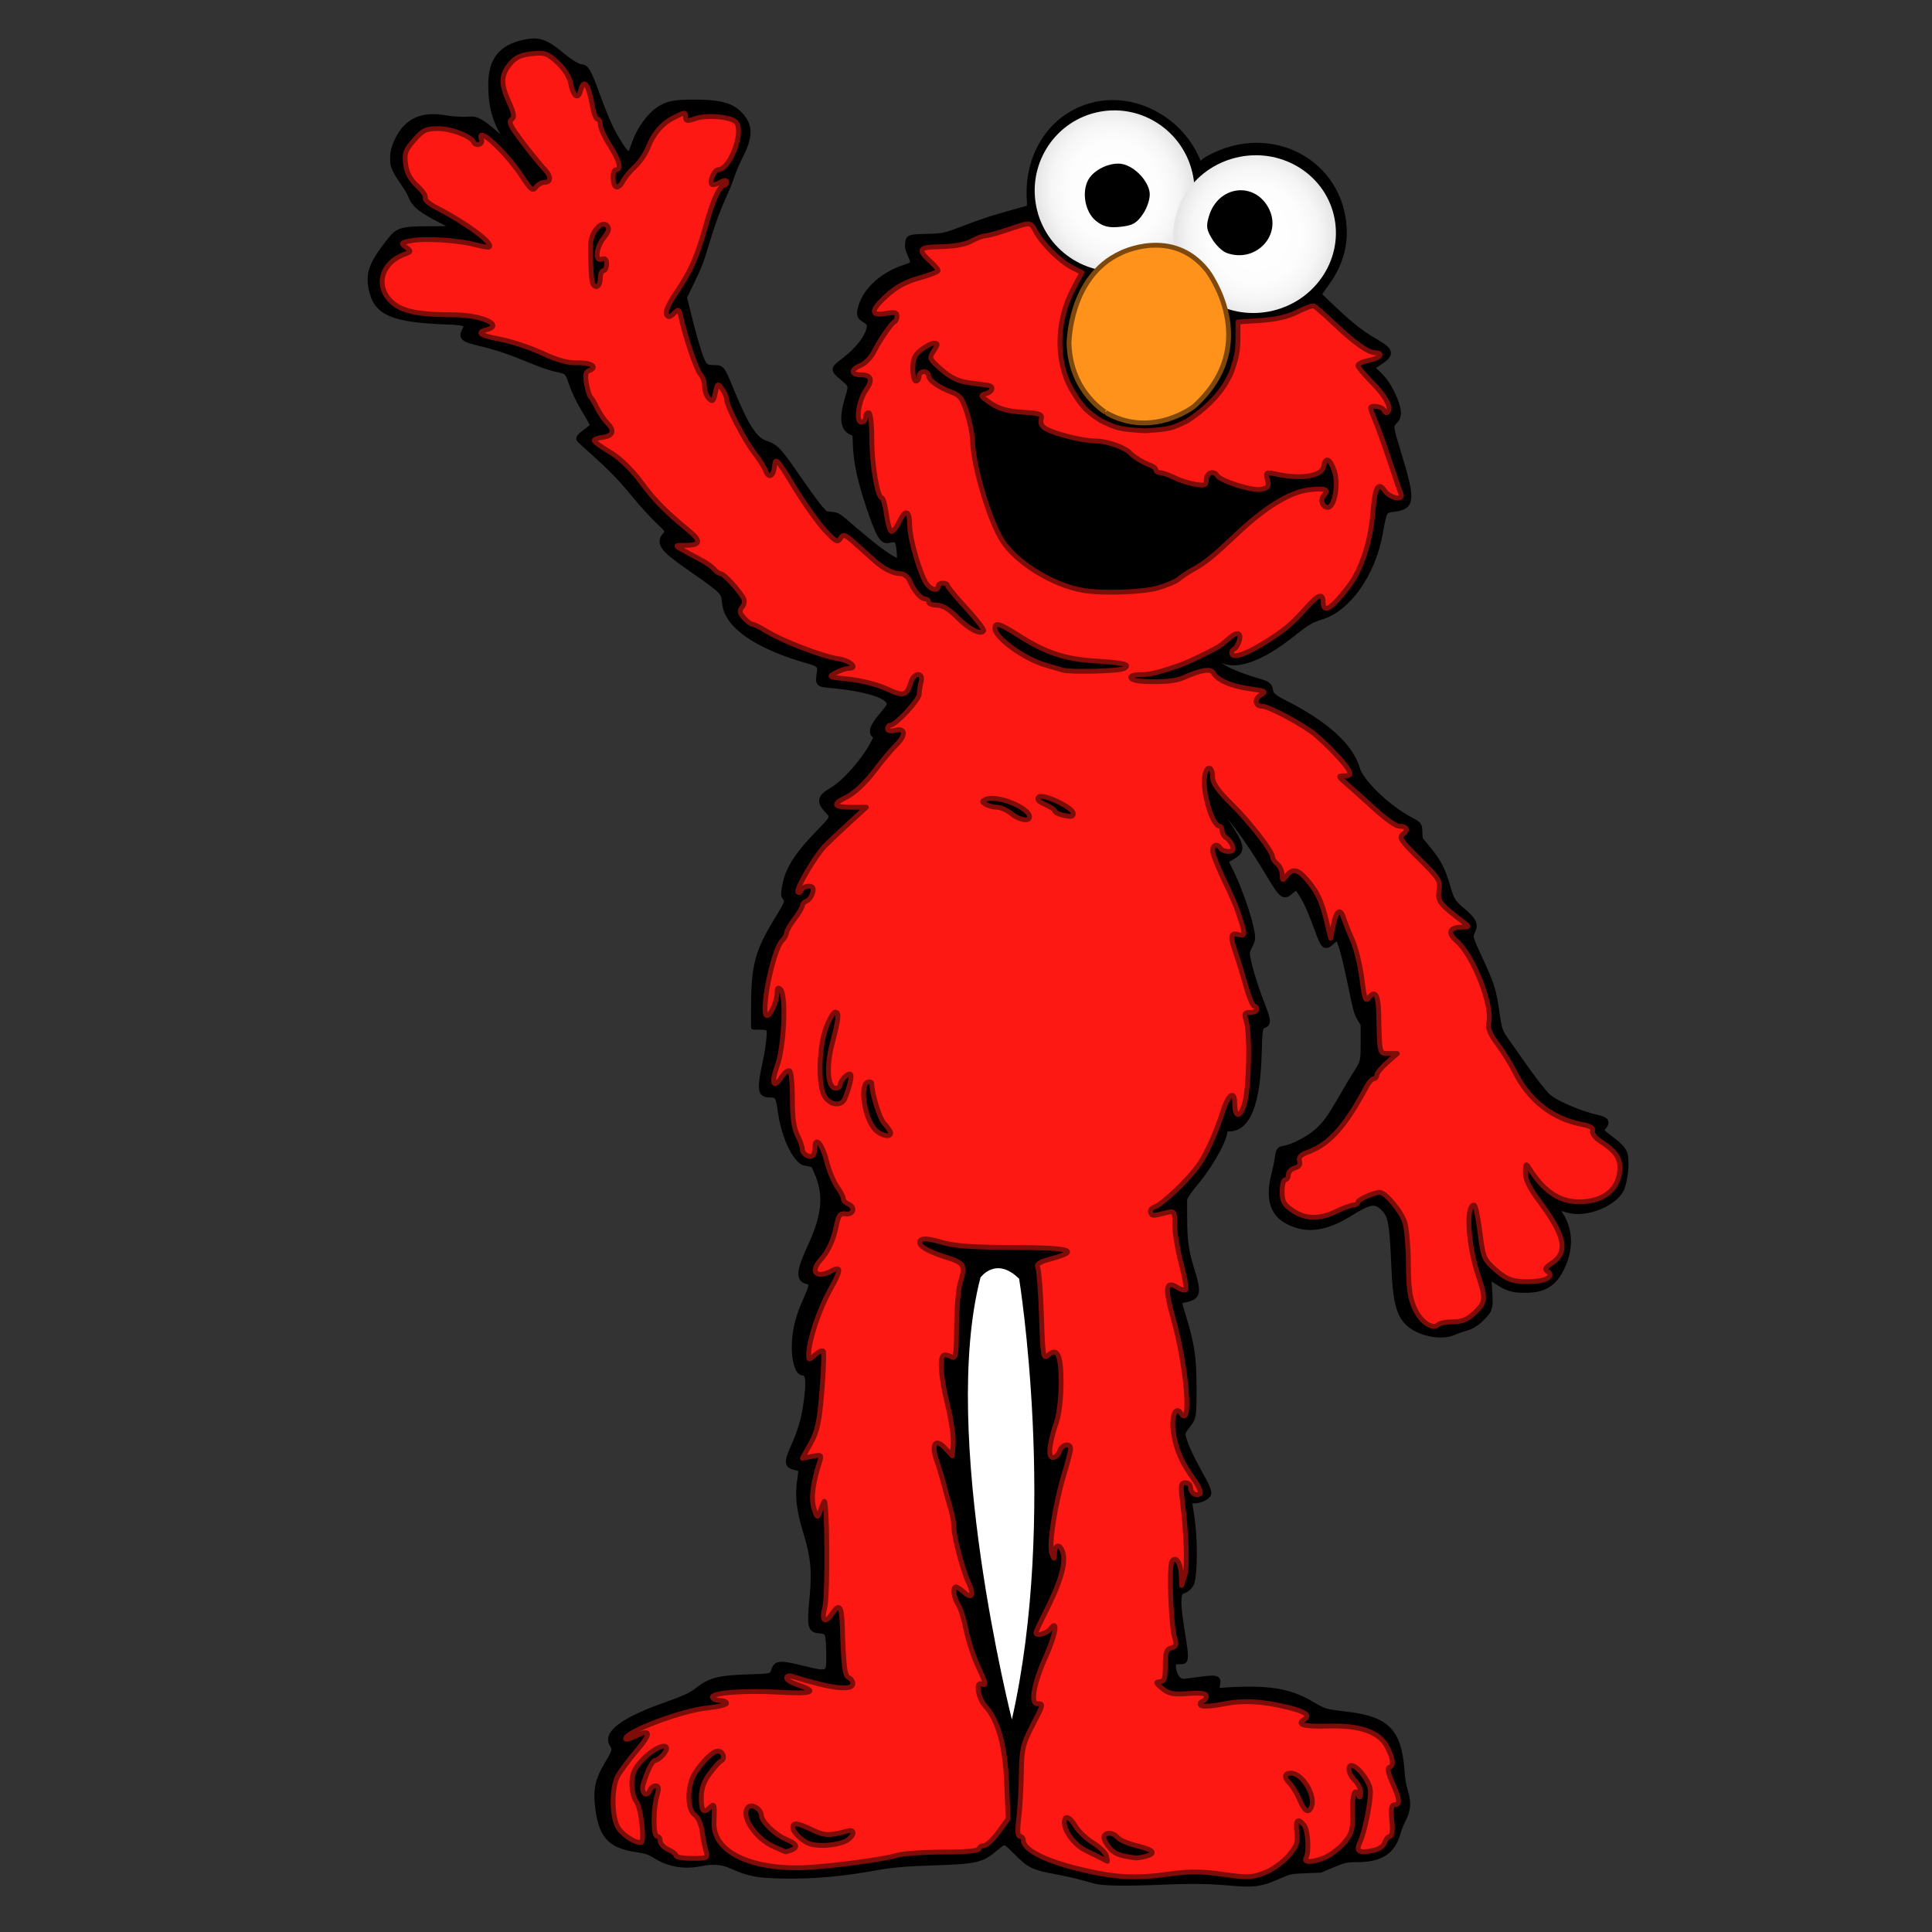 <?xml version="1.0" encoding="utf-8"?>
<!-- Generator: Adobe Illustrator 16.0.0, SVG Export Plug-In . SVG Version: 6.00 Build 0)  -->
<!DOCTYPE svg PUBLIC "-//W3C//DTD SVG 1.1//EN" "http://www.w3.org/Graphics/SVG/1.1/DTD/svg11.dtd">
<svg version="1.1" id="Layer_1" xmlns="http://www.w3.org/2000/svg" xmlns:xlink="http://www.w3.org/1999/xlink" x="0px" y="0px"
	 width="400px" height="400px" viewBox="0 0 400 400" enable-background="new 0 0 400 400" xml:space="preserve">
<rect x="0" y="0" width="400" height="400" fill="#333333" stroke="none"/>
<g id="New_Layer">
	<path id="Trace_Shape__x28_6_x29__x2A___x28_B_x29_" stroke="#000000" stroke-linejoin="round" d="M255.171,389.933
		c-4.786-0.436-8.347-0.49-14.574-0.224c-7.114,0.305-12.035,0.246-13.691-0.167c-0.583-0.145-1.944-0.516-3.022-0.822
		c-1.078-0.307-3.362-0.818-5.075-1.135c-4.93-0.913-5.659-1.266-8.517-4.137c-2.339-2.349-2.25-2.328-3.877-0.944
		c-3.129,2.659-4.194,2.924-12.837,3.192c-5.922,0.184-8.817,0.432-12.254,1.051c-7.262,1.307-13.164,1.815-19.482,1.679
		c-5.139-0.112-6.761-0.43-10.417-2.045c-2.035-0.898-3.709-1.017-6.536-0.463c-3.241,0.636-6.421,0.089-9.079-1.56
		c-1.445-0.896-1.987-1.084-3.945-1.369c-5.731-0.833-7.566-2.951-8.217-9.489c-0.319-3.197,0.184-5.283,1.989-8.255
		c1.582-2.604,1.713-3.074,1.117-3.975c-1.576-2.378,2.139-5.185,11.034-8.333c3.934-1.392,5.237-1.994,6.542-3.019
		c2.692-2.116,4.446-2.564,10.772-2.762c4.634-0.145,4.675-0.155,5.064-1.326c0.523-1.576,1.265-1.636,5.962-0.489
		c5.502,1.345,5.498,1.348,5.434-2.858c-0.068-4.414-0.16-4.656-1.832-4.81c-2.086-0.19-2.205-0.736-1.586-7.281
		c0.486-5.133,0.186-8.164-1.284-12.936c-1.479-4.802-1.825-7.737-1.305-11.055c0.357-2.28,0.36-2.273-0.879-2.529
		c-1.811-0.374-1.896-1.086-0.506-4.229c1.72-3.887,2.377-6.312,2.877-10.636c0.404-3.483,0.152-4.771-0.936-4.771
		c-0.91,0-1.686-2.413-1.681-5.229c0.007-3.438,0.742-6.418,2.557-10.375c1.11-2.418,1.136-3.036,0.139-3.277
		c-1.929-0.465-1.784-2.157,0.635-7.425c2.992-6.513,3.33-10.567,1.278-15.305c-0.649-1.498-0.65-1.499-1.332-1.601
		c-1.402-0.211-1.612-0.292-2.139-0.818c-1.846-1.846-3.42-5.781-4.022-10.055c-0.45-3.19-0.599-3.426-2.17-3.43
		c-2.104-0.004-2.228-1.07-0.859-7.37c0.478-2.197,0.85-5.436,0.696-6.051c-0.125-0.494-0.585-0.626-2.173-0.626h-1.042l0.001-3.8
		c0.004-9.054,0.743-11.828,4.998-18.762c1.977-3.222,2.067-3.48,1.503-4.243c-0.345-0.467-0.352-0.537-0.156-1.886
		c0.542-3.752,2.37-6.747,7.083-11.607c3.065-3.16,3.077-3.188,1.951-4.378c-1.904-2.013-1.731-2.974,0.797-4.433
		c2.777-1.602,6.993-6.452,8.752-10.067l0.452-0.93l-0.388-0.316c-0.801-0.647-0.352-1.958,1.357-3.972
		c1.582-1.863,1.768-2.152,1.717-2.667c-0.149-1.497-4.733-2.945-11.388-3.597c-3.575-0.35-3.406-0.176-3.013-3.111
		c0.145-1.077-0.254-1.411-2.43-2.035c-10.584-3.034-16.685-7.241-17.21-11.866c-0.194-1.715-0.259-1.897-0.934-2.629
		c-0.707-0.767-2.148-1.845-6.634-4.961c-5.308-3.688-6.208-4.926-4.821-6.638c0.725-0.893,0.852-0.655-1.633-3.073
		c-1.202-1.17-3.272-3.451-4.602-5.068c-2.935-3.572-4.849-5.559-8.49-8.817c-1.527-1.366-2.874-2.602-2.991-2.744
		c-0.319-0.387,0-0.793,1.48-1.875c0.696-0.511,1.266-0.989,1.266-1.064c0-0.214-0.58-1.298-1.562-2.917
		c-1.305-2.154-2.258-4.117-2.853-5.876c-0.797-2.364-0.815-2.38-2.937-2.819c-1.501-0.31-3.386-0.969-6.62-2.316
		c-3.193-1.33-5.972-2.255-8.829-2.94c-4.226-1.014-4.543-1.292-3.587-3.154c0.556-1.08,0.036-1.281-3.675-1.423
		c-11.578-0.445-14.816-1.885-15.8-7.025c-0.62-3.238,0.17-5.245,3.93-9.984c1.695-2.138,2.433-2.337,8.629-2.346
		c5.076-0.007,5.125-0.04,2.24-1.485c-4.25-2.131-5.893-3.417-6.521-5.106c-0.194-0.523-0.689-1.442-1.101-2.042
		c-2.496-3.648-2.722-4.147-2.707-5.993c0.01-1.314,0.315-2.446,1.045-3.888c2-3.951,5.108-5.32,10.057-4.428
		c1.464,0.264,3.526,0.363,5.064,0.243c1.381-0.107,2.771,0.764,6.188,3.879c0.987,0.9,1.818,1.614,1.846,1.586
		c0.027-0.028-0.369-0.739-0.881-1.581c-2.217-3.642-3.006-6.535-3.002-11.007c0.005-4.987,2.036-7.658,6.633-8.722
		c3.321-0.769,4.665-0.317,8.476,2.848c1.498,1.245,3.124,2.199,3.748,2.199c0.955,0,1.479,0.939,3.284,5.882
		c1.901,5.208,2.969,7.524,4.692,10.176c1.643,2.527,1.96,2.544,2.748,0.149c1.102-3.347,3.528-6.613,5.82-7.835
		c1.634-0.871,2.936-1.08,6.748-1.082c5.272-0.004,7.665,0.632,9.485,2.522c2.18,2.263,2.217,4.531,0.144,8.601
		c-0.618,1.213-1.417,3.078-1.776,4.145c-0.359,1.066-1.069,2.842-1.578,3.945c-1.309,2.841-2.365,5.694-3.502,9.457
		c-1.4,4.634-1.64,5.264-3.3,8.676l-1.486,3.054l0.771,3.154c1.044,4.271,2.151,8.135,2.744,9.567
		c0.65,1.573,1.004,1.837,2.453,1.837c1.846,0,1.808-0.048,3.807,4.827c2.961,7.217,4.771,10.037,6.916,10.778
		c2.359,0.814,2.712,1.195,7.354,7.916c1.766,2.558,3.653,5.119,4.192,5.692l0.98,1.042l1.186,0.13
		c1.374,0.15,1.319,0.115,4.696,3.034c5.151,4.451,8.632,6.899,9.261,6.509c0.233-0.144,0.073-2.682-0.225-3.575
		c-0.239-0.718-0.565-0.801-1.977-0.501c-1.254,0.267-2.058-1.137-4.063-7.096c-1.781-5.293-2.576-8.956-2.731-12.578l-0.101-2.367
		l-0.771-0.366c-1.805-0.855-2.007-3.019-0.687-7.397c0.701-2.325,0.7-2.329-1.076-3.834c-2.146-1.82-2.141-1.893,0.277-3.729
		c2.805-2.129,4.747-4.604,5.188-6.608c0.172-0.788-0.006-1.119-0.901-1.67c-1.051-0.646-1.218-1.013-0.979-2.161
		c0.779-3.756,4.353-7.188,9.158-8.793c2.044-0.683,2.035-0.664,1.222-2.557c-0.51-1.188-0.592-1.539-0.531-2.275
		c0.119-1.431,0.259-1.487,3.962-1.584c3.554-0.093,3.518-0.085,8.256-1.876c3.857-1.458,4.938-1.811,9.362-3.051l3.627-1.018
		l0.033-1.049c-0.822-9.676,4.456-18.004,13.119-20.198c8.52-2.159,17.719,2.75,21.42,10.735c1.285,2.771-0.013,1.667,2.577,0.243
		c12.866-7.075,27.496,0.822,28.085,14.707c0.166,3.896-1.022,7.73-3.585,11.213l-1.643,2.335l1.529,1.479
		c4.608,4.457,7.021,6.407,10.131,8.188c3.445,1.973,3.561,2.725,0.705,4.568l-1.396,0.901l1.273,1.2
		c1.42,1.337,2.554,3.075,3.435,5.26c1.038,2.574,1.029,3.769-0.035,4.799c-0.819,0.794-0.778,1.108,0.795,6.239
		c3.076,10.033,2.97,11.35-0.962,11.87c-1.957,0.259-1.94,0.229-2.771,4.898c-1.515,8.492-6.624,15.736-12.3,17.444
		c-1.951,0.586-2.993,1.206-5.758,3.42c-6.486,5.194-11.842,7.136-14.925,5.412c-1.213-0.679-1.25-0.688-1.25-0.317
		c0,1.27,3.623,3.106,9.455,4.794c1.405,0.407,1.888,0.819,2.035,1.736c0.167,1.041,0.613,1.429,3.096,2.689
		c8.417,4.269,13.59,8.984,14.887,13.568c0.783,2.766,6.241,8.026,10.905,10.506c1.923,1.022,2.016,1.147,2.036,2.716
		c0.011,0.832,0.098,1.386,0.245,1.574c0.125,0.16,0.75,0.916,1.388,1.68c2.194,2.635,3.144,4.448,4.12,7.871
		c0.81,2.839,1.128,3.36,3.023,4.956c2.455,2.068,2.881,2.941,2.157,4.422c-0.545,1.113-0.506,1.254,1.552,5.707
		c2.485,5.375,2.782,6.325,3.5,11.222c0.541,3.675,0.574,3.761,2.501,6.456c0.887,1.241,2.12,2.991,2.738,3.89
		c1.988,2.887,4.48,6.087,5.351,6.868c1.549,1.392,6.594,3.559,10.088,4.331c2.041,0.452,2.362,1.026,1.25,2.247
		c-0.456,0.5-0.323,0.689,1.376,1.96c2.075,1.552,2.898,2.425,3.179,3.371c0.453,1.527,0.157,5.035-0.595,7.046
		c-1.204,3.219-7.407,5.779-11.255,4.646c-2.406-0.709-2.491-0.666-1.542,0.763c2.143,3.229,2.255,7.304,0.308,11.247
		c-1.638,3.319-3.722,4.575-7.59,4.575c-2.71-0.001-3.708-0.315-6.175-1.947c-0.656-0.434-1.23-0.75-1.278-0.702
		c-0.046,0.047,0.004,1.252,0.112,2.678c0.267,3.503,0.121,4.043-1.536,5.699c-1.271,1.27-2.276,1.865-3.824,2.267
		c-0.549,0.142-1.5,0.485-2.112,0.762c-2.604,1.177-7.366,0.172-9.554-2.016c-1.869-1.87-2.525-4.504-2.834-11.397
		c-0.439-9.786-0.657-10.908-2.429-12.542c-1.485-1.369-2.668-1.136-6.584,1.297c-4.16,2.585-7.617,3.418-10.678,2.576
		c-5.082-1.399-6.672-4.702-5.16-10.709c0.319-1.264,0.628-2.733,0.687-3.264c0.173-1.546,0.418-1.991,1.155-2.099
		c2.208-0.321,5.732-2.213,7.635-4.101c1.439-1.427,2.377-2.783,4.507-6.511c0.918-1.606,2.174-3.714,2.792-4.684
		c1.736-2.725,1.702-2.59,1.702-6.784v-3.606l-0.596-0.968c-0.784-1.274-0.962-1.909-2.099-7.503
		c-1.199-5.885-2.21-9.394-2.71-9.394c-0.062,0-0.434,0.295-0.826,0.657c-1.686,1.554-1.934,1.36-3.385-2.643
		c-1.24-3.415-2.19-5.546-3.124-7c-1.044-1.625-1.036-1.623-2.137-0.66c-1.546,1.354-1.955,1.052-4.634-3.434
		c-4.386-7.342-8.778-13.28-10.184-13.769c-0.491-0.171-0.333,0.134,1.441,2.77c3.311,4.919,3.505,5.969,1.342,7.235
		c-1.64,0.96-1.588,0.757-0.651,2.582c2.353,4.581,4.982,12.701,4.695,14.5c-0.056,0.355-0.32,1.026-0.586,1.49
		c-0.274,0.48-0.482,1.083-0.482,1.4c0,1.38,1.513,6.576,3.062,10.514c1.34,3.406,1.396,4.067,0.377,4.49
		c-0.802,0.333-0.836,0.53-0.991,5.853c-0.304,10.488-2.351,15.547-6.294,15.553h-0.66l-0.216,0.977
		c-0.509,2.293-3.325,7.096-6.04,10.297c-0.723,0.854-1.521,1.92-1.771,2.369l-0.456,0.817l0.011,4.002
		c0.013,4.666,0.286,6.661,1.407,10.309c1.651,5.374,1.494,6.044-1.566,6.679c-1.107,0.23-1.104-0.052-0.029,3.522
		c1.767,5.874,2.122,8.333,2.13,14.78c0.01,5.608-0.062,6.063-1.166,7.478c-1.124,1.438-1.238,1.719-1.027,2.533
		c0.443,1.719,1.592,4.223,3.502,7.636c1.528,2.729,1.962,3.86,1.66,4.321c-0.444,0.679-1.826,1.284-2.934,1.286l-0.953,0.001
		l0.075,0.667c0.041,0.366,0.232,1.659,0.423,2.873c0.628,3.961,0.635,11.054,0.012,13.278c-0.225,0.807-1.076,1.64-1.875,1.839
		c-1.111,0.277-1.133,2.426-0.088,8.83c0.82,5.023,0.793,5.765-0.197,5.801c-1.808,0.065-1.667,0.006-1.709,0.722
		c-0.071,1.182,0.59,2.728,1.319,3.083c0.617,0.301,0.667,0.3,3.186-0.061c4.389-0.631,4.916-0.528,4.663,0.898
		c-0.228,1.282-0.214,1.313,0.51,1.261c9.761-0.683,14.176-0.022,19.049,2.856c2.556,1.509,2.722,1.558,7.255,2.091
		c8.23,0.97,10.713,3.507,11.352,11.601c0.188,2.389,0.228,2.615,0.821,4.729c0.585,2.086,0.438,3.593-0.543,5.526
		c-0.42,0.829-0.903,2.027-1.072,2.662c-1.057,3.963-3.6,5.625-8.603,5.625c-2.209,0-2.62,0.104-5.875,1.479l-1.632,0.691
		l-3.022,0.118c-3.272,0.126-3.171,0.104-6.129,1.394C261.081,390.098,259.421,390.32,255.171,389.933z M208.818,358.836
		c-0.168-0.337-0.393-0.969-0.5-1.405c-0.221-0.902-1.065-2.644-1.996-4.118c-0.986-1.561-1.211-2.327-0.832-2.844
		c0.741-1.011,0.532-2.107-1.027-5.397c-1.37-2.887-1.752-3.974-2.214-6.285c-0.18-0.901-0.546-2.462-0.814-3.469
		c-0.651-2.447-0.645-2.515,0.331-3.546c1.071-1.132,1.067-1.428-0.071-5.5c-1.11-3.971-1.515-5.745-2.459-10.772
		c-0.954-5.083-1.442-7.266-2.141-9.569c-0.713-2.356-0.711-2.698,0.021-3.554c2.06-2.405,2.074-7.579,0.043-15.265
		c-0.552-2.089-0.954-3.848-0.894-3.908c0.06-0.061,0.458,0.046,0.885,0.236c2.155,0.961,2.193,0.875,2.347-5.111
		c0.192-7.456,1.549-15.533,2.811-16.719c0.713-0.669,3.358-0.864,7.288-0.536l1.214,0.101l0.209,0.898
		c1.067,4.587,1.417,7.378,1.781,14.201c0.4,7.525,0.754,8.309,3.242,7.192c1.058-0.475,1.157-0.269,0.925,1.912
		c-0.224,2.108-0.672,4.694-1.244,7.167c-1.17,5.067-1.271,5.681-1.284,7.761c-0.016,2.533,0.257,3.259,1.309,3.487
		c1.401,0.303,1.408,0.341,0.657,3.58c-2.107,9.097-2.221,14.306-0.357,16.299c1.198,1.28,0.929,2.41-1.878,7.908
		c-3.037,5.947-3.154,6.876-0.992,7.91c1.199,0.574,1.223,0.814,0.294,3.075c-1.85,4.505-2.286,6.213-2.641,10.35
		c-0.295,3.428-0.557,4.896-1.051,5.864C209.357,359.607,209.207,359.615,208.818,358.836z"/>
</g>
<g id="Clipboard_Trace__x28_1_x29_">
	<path id="Trace_Shape_3" fill="#FD1813" stroke="#7E0C09" stroke-linejoin="round" d="M222.892,386.824
		c-6.792-1.7-11.012-3.927-11.026-5.821c-0.002-0.45-0.32-0.817-0.706-0.817c-0.47,0-0.548-1.22-0.236-3.718
		c0.256-2.044,0.497-6.235,0.537-9.313c0.064-4.957,0.315-6.062,2.197-9.699c2.459-4.75,2.451-4.719,1.085-4.719
		c-1.459,0-0.675-4.312,1.769-9.73c2.031-4.501,2.61-7.947,0.974-5.792c-0.781,1.028-3.012,1.633-3.012,0.815
		c0-0.18,0.853-2.019,1.896-4.084c3.342-6.618,4.458-10.587,3.602-12.818c-0.595-1.551-1.571-1.309-1.618,0.402
		c-0.041,1.412-0.063,1.417-0.579,0.145c-0.669-1.65,0.638-10.183,2.5-16.318c0.763-2.515,1.387-4.941,1.387-5.392
		c0-1.327-1.835-0.936-2.287,0.488c-0.228,0.719-0.851,1.307-1.381,1.307c-1.089,0-0.787-2.847,0.8-7.515
		c0.489-1.438,0.894-4.982,0.898-7.875c0.01-5.825-0.763-7.517-2.652-5.807c-1.038,0.94-1.13,0.42-1.41-8.014
		c-0.166-4.961-0.502-9.479-0.751-10.04c-0.353-0.798,0.266-1.215,2.839-1.916c6.109-1.663,3.95-2.291-7.983-2.322
		c-8.469-0.022-12.168-0.294-14.868-1.098c-2.389-0.71-3.813-0.85-4.248-0.418c-0.916,0.913,1.018,2.208,5.301,3.556
		c3.792,1.192,4.003,1.6,2.847,5.507c-0.371,1.256-0.696,5.292-0.723,8.968c-0.043,6.177-0.134,6.638-1.199,6.068
		c-0.634-0.338-1.338-0.43-1.565-0.204c-0.781,0.781-0.41,4.875,0.936,10.342c0.742,3.013,1.256,6.59,1.144,7.95l-0.205,2.473
		l-1.5-1.617c-1.989-2.145-2.919-0.806-1.751,2.521c0.459,1.309,1.179,3.703,1.597,5.32c0.418,1.618,1.036,3.844,1.371,4.948
		c0.336,1.104,0.609,2.678,0.609,3.5c0,2.051,1.849,9.06,3.081,11.672c1.185,2.516,0.701,3.422-1.003,1.879
		c-0.66-0.597-1.397-1.085-1.639-1.085c-0.753,0-0.479,2.262,0.438,3.612c0.482,0.708,1.216,3.026,1.632,5.147
		c0.417,2.123,1.493,5.467,2.392,7.432c1.89,4.127,1.928,4.32,0.778,3.879c-1.223-0.47-0.625,3.017,0.78,4.548
		c2.693,2.936,4.163,8.157,4.476,15.899l0.305,7.516l-2.029,2.777c-1.115,1.527-2.468,2.778-3.004,2.778
		c-0.537,0-0.977,0.293-0.977,0.653c0,0.397-2.888,0.653-7.356,0.653c-4.046,0-8.385,0.303-9.64,0.673
		c-3.437,1.014-16.029,2.594-20.672,2.594c-10.624,0-17.433-3.716-17.212-9.394c0.147-3.786,0.083-4.038-0.801-3.154
		c-1.362,1.361-1.83,0.867-1.83-1.931c0-1.938,0.507-3.388,1.77-5.065c0.975-1.292,2.003-2.446,2.289-2.566
		c1.023-0.431,0.49-2.069-0.673-2.069c-1.288,0-4.754,3.911-5.444,6.141c-0.896,2.899-0.586,6.181,0.668,7.058
		c0.708,0.497,1.364,1.955,1.56,3.468c0.184,1.437,0.551,3.273,0.813,4.083c0.452,1.396,0.306,1.47-2.867,1.47
		c-1.839,0-3.344-0.247-3.344-0.548c0-0.302-0.735-0.884-1.634-1.293c-0.898-0.409-1.633-1.191-1.633-1.738
		s-0.295-0.994-0.655-0.994c-0.823,0-0.853-5.521-0.045-8.336c0.468-1.629,0.407-2.12-0.257-2.12c-0.476,0-1.041,0.459-1.257,1.021
		c-0.587,1.532-1.824,0.396-1.349-1.239c0.781-2.688,1.922-5.01,2.461-5.01c0.748,0,2.407-1.728,2.407-2.506
		c0-1.264-2.982,0.161-5.064,2.418c-1.654,1.794-2.124,2.879-2.124,4.902c0,1.429,0.407,3.062,0.903,3.63
		c0.975,1.114,1.826,8.548,0.979,8.548c-1.476,0-4.053-1.778-4.872-3.363c-1.206-2.333-1.195-7.957,0.021-10.309
		c0.524-1.012,2.3-3.42,3.947-5.35c3.125-3.661,3.021-4.639-0.317-2.973c-1.083,0.54-1.969,0.762-1.969,0.495
		c0-1.454,11.551-5.823,16.826-6.363c2.249-0.23,4.087-0.671,4.087-0.982c0-0.31-0.571-0.562-1.269-0.562
		c-0.697,0-1.436-0.272-1.642-0.605c-0.609-0.985,6.586-1.569,13.86-1.124c6.877,0.421,8.13-0.094,3.747-1.541
		c-1.253-0.414-2.279-1.057-2.279-1.431c0-0.374,0.515-0.519,1.145-0.32c8.15,2.559,12.58,3.085,12.58,1.497
		c0-0.5-0.388-1.059-0.863-1.242c-0.821-0.314-1.059-2.284-1.33-11.026c-0.118-3.809-0.663-4.397-2.074-2.241
		c-1.467,2.239-2.312,1.582-1.544-1.2c0.679-2.459,0.515-23.511-0.171-21.938c-0.235,0.539-0.644,1.568-0.909,2.287
		c-0.422,1.143-0.567,1.031-1.158-0.888c-0.643-2.086-0.269-5.124,1.198-9.731c0.432-1.358,0.313-1.438-1.568-1.062l-2.037,0.408
		l1.705-3.05c1.41-2.524,1.816-4.407,2.353-10.909c0.356-4.322,0.473-8.032,0.26-8.246c-0.214-0.213-0.979,0.146-1.7,0.798
		c-1.271,1.148-1.311,1.146-1.311-0.084c0-2.75,2.143-9.261,4.341-13.192c2.434-4.351,2.507-5.255,0.333-4.091
		c-3.053,1.634-4.457,0.198-2.223-2.275c1.612-1.785,2.686-4.112,3.3-7.148c0.444-2.195,0.759-2.581,1.964-2.41
		c1.648,0.236,2.021-1.473,0.454-2.074c-0.539-0.207-0.98-0.692-0.98-1.077c0-0.384-0.581-1.497-1.291-2.471
		c-0.709-0.974-1.695-3.373-2.19-5.333c-0.882-3.497-2.4-5.274-2.4-2.81c0,0.689-0.176,1.428-0.39,1.644
		c-0.646,0.646-2.224-0.245-2.224-1.255c0-0.519-0.466-1.846-1.037-2.948c-0.709-1.371-1.032-3.732-1.022-7.47
		c0.008-3.005-0.247-5.627-0.568-5.827c-0.322-0.197-1.07,0.383-1.665,1.29c-1.725,2.633-2.239,1.299-0.904-2.352
		c1.425-3.897,1.9-14.576,0.702-15.773c-0.544-0.545-0.735-0.371-0.735,0.671c0,1.722-1.315,4.736-2.065,4.736
		c-1.515,0,1.19-13.595,3.081-15.486c0.52-0.52,0.945-1.265,0.945-1.655c0-0.389,0.736-1.671,1.635-2.85
		c0.898-1.178,1.633-2.424,1.633-2.769c0-0.346,0.4-0.782,0.89-0.97c0.489-0.188,1.05-0.954,1.246-1.703
		c0.265-1.013,0.05-1.363-0.835-1.363c-0.656,0-1.323,0.368-1.482,0.817c-0.162,0.449-0.49,0.634-0.731,0.413
		c-0.537-0.494,3.577-7.511,5.635-9.611c0.818-0.835,3.073-2.967,5.011-4.738l3.523-3.219h-2.924c-3.951,0-4.264-0.585-1.141-2.131
		c1.581-0.782,3.829-2.886,5.666-5.301c1.676-2.203,3.724-4.653,4.552-5.444c2.081-1.989,2.013-3.615-0.128-3.077
		c-1.007,0.253-1.635,0.132-1.635-0.314c0-0.397,0.271-0.725,0.603-0.725c1.065,0,5.933-5.24,5.942-6.397
		c0.005-0.615,0.186-1.78,0.403-2.588c0.538-2.007-1.467-2.007-2.082,0c-0.903,2.947-1.461,3.106-5.043,1.448
		c-1.854-0.859-5.365-1.756-7.818-1.998c-4.274-0.422-4.384-0.475-2.729-1.334c0.948-0.491,2.155-0.894,2.685-0.894
		c2.055,0,0.276-1.654-2.143-1.992c-3.156-0.441-11.514-3.636-14.802-5.659c-1.341-0.824-2.692-1.499-3.002-1.499
		c-0.312,0-1.093-0.583-1.738-1.295c-0.938-1.037-1.013-1.485-0.376-2.253c0.469-0.565,0.574-1.334,0.254-1.876
		c-1.06-1.796-4.062-5.033-4.668-5.033c-0.339,0-0.959-0.414-1.378-0.92c-0.421-0.506-1.707-1.41-2.858-2.009
		c-1.152-0.598-2.83-1.502-3.728-2.011c-1.632-0.922-1.63-0.923,0.817-0.932c2.879-0.012,3.105-0.871,0.746-2.837
		c-5.364-4.47-7.177-6.308-10.078-10.207c-2.022-2.721-4.422-5.038-6.484-6.262c-1.801-1.069-3.28-2.145-3.287-2.391
		c-0.008-0.245,0.773-0.539,1.733-0.653c2.197-0.26,2.594-1.374,1.046-2.926c-0.66-0.661-1.63-2.084-2.158-3.163
		c-0.527-1.079-1.138-2.108-1.355-2.288c-0.218-0.179-0.593-1.395-0.833-2.701c-0.339-1.843-0.204-2.464,0.6-2.773
		c1.856-0.712,0.311-1.686-2.505-1.579c-1.89,0.072-4.148-0.548-7.226-1.984c-2.462-1.15-6.359-2.447-8.66-2.884
		c-4.31-0.817-5.147-1.398-2.875-1.992c3.672-0.96-1.066-3.076-6.908-3.084c-7.193-0.01-10.558-0.698-12.679-2.592
		c-3.537-3.158-2.348-8.063,2.393-9.865c1.628-0.619,1.65-0.688,0.471-1.549c-1.146-0.838-1.066-0.932,1.137-1.345
		c2.893-0.542,9.759-0.1,13.281,0.856c1.428,0.388,2.72,0.582,2.871,0.43c0.804-0.804-4.91-5.031-11.004-8.14
		c-1.472-0.751-2.502-1.649-2.288-1.995c0.214-0.346-0.533-1.472-1.661-2.502c-1.421-1.297-2.158-2.67-2.399-4.469
		c-0.302-2.249-0.066-2.917,1.752-4.989c1.833-2.087,2.475-2.392,5.037-2.392c2.664,0,6.732,1.552,7.276,2.777
		c0.43,0.965,2.028,0.491,1.652-0.49c-1.239-3.23,5.071,2.54,8.447,7.724c1.749,2.685,2.161,2.999,2.8,2.124
		c0.414-0.563,1.232-1.025,1.822-1.025c1.332,0,1.382-1.19,0.108-2.559c-1.591-1.71-4.578-5.469-6.196-7.801
		c-1.131-1.629-1.315-2.319-0.718-2.688c0.612-0.377,0.477-1.213-0.56-3.491c-1.746-3.831-1.717-5.559,0.131-7.868
		c1.134-1.417,2.209-1.943,4.504-2.202c2.719-0.307,3.244-0.131,5.358,1.792c1.431,1.302,2.503,2.988,2.755,4.333
		c0.5,2.664,1.527,3.477,2.019,1.598c0.735-2.81,1.653-1.588,2.532,3.365c0.238,1.348,0.696,2.451,1.015,2.451s0.58,0.53,0.58,1.179
		c0,0.649,0.883,2.57,1.962,4.271c1.996,3.149,2.481,5.007,1.307,5.007c-0.833,0-0.86,3.063-0.034,3.574
		c0.342,0.211,0.972-0.286,1.4-1.105c0.427-0.818,1.582-2.224,2.565-3.122c0.983-0.899,2.184-2.664,2.669-3.921
		c1.117-2.898,2.941-5.003,5.398-6.228c2.365-1.18,2.378-1.18,2.378-0.015c0,0.772,0.369,0.818,2.007,0.247
		c2.484-0.866,7.75-0.337,8.558,0.859c1.479,2.19-1.45,9.711-3.781,9.711c-0.842,0-1.927,2.459-1.344,3.042
		c0.182,0.182,0.943,0.003,1.693-0.398c0.906-0.485,1.363-0.502,1.363-0.053c0,0.372-0.224,0.677-0.496,0.677
		c-0.95,0-2.274,2.865-3.753,8.115c-1.916,6.804-3.147,9.597-6.215,14.117c-1.521,2.237-2.301,4-1.995,4.496
		c0.39,0.63,0.747,0.575,1.562-0.24c0.972-0.972,1.086-0.911,1.445,0.769c0.874,4.107,3.229,11.03,4.025,11.837
		c0.469,0.476,0.852,1.599,0.852,2.498s0.408,2.042,0.906,2.538c0.77,0.77,0.969,0.594,1.337-1.19
		c0.414-1.999,0.477-2.037,1.383-0.827c0.522,0.698,0.95,1.691,0.95,2.207c0,1.336,3.735,8.512,5.843,11.224
		c0.98,1.261,1.968,2.807,2.197,3.436c0.653,1.802,1.66,1.337,1.885-0.871c0.191-1.879,0.458-1.597,3.976,4.18
		c2.074,3.407,4.953,7.474,6.399,9.04c2.296,2.486,2.709,2.705,3.269,1.735c0.568-0.986,0.942-0.84,3.339,1.307
		c1.486,1.33,3.195,2.858,3.8,3.397c1.798,1.604,3.826,2.614,5.244,2.614c0.763,0,1.595,0.628,1.947,1.471
		c0.86,2.057,2.301,3.757,3.182,3.757c0.41,0,0.746,0.294,0.746,0.654s0.781,0.653,1.736,0.653c1.151,0,2.568,0.85,4.214,2.53
		c2.409,2.457,4.863,3.706,5.442,2.769c0.158-0.253-1.458-2.358-3.589-4.676c-2.13-2.319-3.876-4.437-3.878-4.707
		c-0.003-0.27-0.446-0.49-0.985-0.49c-0.54,0-0.981,0.294-0.981,0.654c0,1.15-1.617,0.7-2.487-0.694
		c-1.36-2.176-3.377-9.236-3.386-11.848c-0.011-3.258-0.871-3.568-2.194-0.792c-0.602,1.262-1.347,2.138-1.655,1.947
		s-0.757-1.824-0.997-3.629c-0.24-1.806-0.653-3.283-0.918-3.283c-0.913,0-2.087-6.908-2.087-12.272
		c0-3.146-0.271-5.373-0.654-5.373c-0.359,0-0.653,0.441-0.653,0.98s-0.382,0.98-0.849,0.98c-1.239,0-0.587-4.484,0.973-6.694
		c1.474-2.088,1.099-3.108-1.143-3.108c-2.06,0-2.056-1.164,0.007-1.949c0.882-0.334,2.104-1.578,2.715-2.761
		c1.368-2.646,3.68-5.998,4.341-6.291c0.269-0.12,0.49-0.647,0.49-1.173c0-0.732-0.518-0.858-2.212-0.541
		c-3.309,0.621-3.338-0.545-0.092-3.538c2.054-1.893,4.067-3.002,6.854-3.777c2.17-0.604,3.946-1.297,3.946-1.542
		c0-0.245-0.615-1.002-1.367-1.683c-3.029-2.741-2.755-3.208,1.926-3.273c2.707-0.038,5.081-0.468,6.303-1.14
		c1.078-0.593,2.318-1.081,2.755-1.083c0.436-0.002,2.053-0.413,3.593-0.912c5.935-1.922,5.838-2.251,6.991-0.023
		c1.296,2.508,5.017,6.172,7.584,7.5l2,1l-1.638,3.065c-4.237,7.862-3.581,16.737,0.099,22.167c0.383,0.632,0.945,1.507,1.552,2.189
		c0.395,0.704,2.138,2.162,3.874,3.24c3.238,1.546,3.613,1.796,9.113,2.109c5.406-0.312,5.656-0.531,8.769-2.013
		c4.181-2.711,7.2-5.956,8.7-9.112c0.677-1.179,0.938-2.438,1.256-3.368c0.307-1.069,0.574-2.288,0.574-4.326v-3.705l4.739-0.31
		c3.104-0.202,5.713-0.809,7.564-1.757c1.554-0.796,3.085-1.358,3.4-1.248c0.314,0.111,2.13,1.688,4.035,3.503
		c4.201,4.006,7.232,6.174,8.628,6.174c1.957,0,1.048,1.161-1.245,1.591c-1.258,0.236-2.288,0.702-2.288,1.036
		s1.291,1.898,2.869,3.475c2.869,2.87,4.206,5.373,3.31,6.202c-0.262,0.242-0.607,0.073-0.769-0.376
		c-0.277-0.777-2.796-1.199-2.796-0.469c0,0.191,0.461,1.44,1.025,2.777c0.564,1.336,1.908,5.076,2.984,8.312
		c1.078,3.235,2.111,6.25,2.297,6.698c0.6,1.451-2.259,0.892-3.347-0.653c-1.433-2.034-2.028-0.865-2.521,4.956
		c-0.48,5.683-2.347,11.349-4.814,14.624c-3.646,4.839-5.429,5.974-5.429,3.457c0-1.926-1.011-1.603-3.415,1.09
		c-3.24,3.63-4.768,4.894-9.147,7.569c-3.876,2.366-6.391,3.096-6.391,1.852c0-0.33,0.255-0.697,0.568-0.817
		c0.311-0.12,0.772-0.88,1.023-1.688c0.512-1.647-0.466-1.977-1.942-0.653c-0.5,0.449-1.288,1.114-1.75,1.477
		c-0.967,0.76-6.745,3.598-8.682,4.264c-4.308,1.482-6.202,1.938-8.053,1.938c-3.136,0-2.493,1.293,0.7,1.406
		c4.083,0.145,6.534-0.077,8.006-0.724c3.906-1.716,5.812-2.021,6.372-1.021c0.85,1.519,3.714,2.749,7.633,3.28
		c3.101,0.42,3.381,0.574,2.22,1.22c-1.475,0.821-1.318,2.373,0.239,2.373c1.356,0,8.57,3.866,10.973,5.88
		c2.662,2.234,6.189,5.967,6.947,7.354c0.512,0.937,0.354,1.147-0.868,1.165c-1.438,0.02-1.421,0.083,0.467,1.707
		c1.078,0.927,3.696,3.271,5.819,5.208c2.123,1.936,4.353,3.521,4.957,3.521c1.664,0,2.073,0.759,0.88,1.632
		c-0.937,0.685-0.522,1.319,3.36,5.145c4.062,4.003,4.4,4.542,4.078,6.526c-0.36,2.211,0.138,2.856,5.085,6.584
		c1.271,0.958,1.259,0.985-0.452,1.006c-2.5,0.03-2.928,1.242-1.01,2.871c3.437,2.92,7.555,13.405,6.662,16.963
		c-0.26,1.035,0.276,2.339,1.807,4.391c1.197,1.605,2.858,4.278,3.69,5.94c2.901,5.793,7.843,9.595,13.928,10.714
		c1.62,0.298,2.297,0.726,2.072,1.31c-0.184,0.48,0.488,1.4,1.505,2.061c3.106,2.016,4.146,3.395,4.146,5.502
		c0,4.428-3.215,7.126-8.493,7.126c-4.012,0-7.26-2.197-10.257-6.938c-0.7-1.106-0.782-1.022-0.817,0.829
		c-0.027,1.45,0.806,3.189,2.817,5.881c5.479,7.337,6.137,10.661,2.572,12.996c-1.31,0.858-1.481,1.222-0.78,1.655
		c1.271,0.786,0.035,1.836-2.369,2.013c-4.306,0.314-5.917-0.138-8.413-2.359c-2.416-2.15-2.575-2.536-3.232-7.842
		c-0.38-3.069-0.923-5.581-1.206-5.581c-1.748,0-1.281,8.213,0.827,14.52c1.652,4.943,1.593,5.596-0.705,7.792
		c-1.451,1.386-2.598,1.868-4.444,1.868c-1.369,0-2.77,0.263-3.11,0.585c-1.184,1.116-3.609-0.549-4.881-3.352
		c-0.961-2.119-1.27-4.281-1.284-8.997c-0.01-3.415-0.328-7.327-0.707-8.692c-0.616-2.214-3.988-6.339-5.186-6.339
		c-1.184,0-4.575,1.5-4.575,2.024c0,0.324-0.385,0.59-0.857,0.59s-2.075,0.588-3.563,1.307c-3.531,1.706-6.425,1.654-9.095-0.163
		c-1.797-1.223-2.162-1.883-2.165-3.921c-0.003-1.348,0.289-2.451,0.648-2.451c0.36,0,0.654-0.468,0.654-1.042
		s0.597-1.198,1.326-1.388c0.877-0.229,1.208-0.716,0.977-1.441c-0.25-0.789,0.246-1.309,1.78-1.865
		c4.398-1.594,7.699-5.291,12.127-13.582c0.469-0.877,1.131-1.596,1.471-1.596c0.339,0,0.618-0.329,0.618-0.73
		c0-0.403,0.956-1.573,2.124-2.604l2.124-1.873l-1.798-0.01c-1.954-0.012-1.857,0.396-2.068-8.624
		c-0.083-3.548-0.791-4.61-1.984-2.978c-0.726,0.993-0.93,0.455-1.489-3.922c-0.356-2.79-1.242-6.396-1.968-8.014
		c-0.727-1.618-1.523-3.603-1.769-4.412c-0.691-2.263-1.533-1.753-2.159,1.307l-0.568,2.778l-0.866-3.595
		c-1.004-4.177-1.96-6.167-4.158-8.66c-1.837-2.083-2.904-2.251-4.118-0.653c-0.807,1.065-0.869,1.048-0.888-0.246
		c-0.012-0.765-0.461-1.757-1.001-2.205c-0.539-0.448-0.98-1.105-0.98-1.462c0-1.171-4.761-7.284-8.628-11.078
		c-2.616-2.568-3.789-4.224-3.789-5.353c0-2.257-1.076-2.724-1.586-0.689c-0.753,3.001,1.439,10.74,3.042,10.74
		c0.277,0,0.504,0.427,0.504,0.947c0,0.521,0.39,1.184,0.867,1.471c0.477,0.288,1.055,1.038,1.287,1.667
		c0.307,0.837,0.085,1.144-0.828,1.144c-0.687,0-1.429-0.293-1.652-0.653c-0.646-1.045-1.634-0.756-1.634,0.48
		c0,0.623,0.913,3.049,2.03,5.391c2.387,5.011,2.854,6.129,3.799,9.095c0.96,3.016,0.908,3.263-0.601,2.869
		c-1.57-0.41-1.65,0.412-0.392,4.037c0.503,1.45,1.432,4.474,2.065,6.72c0.63,2.247,1.396,4.085,1.698,4.085s0.55,0.294,0.55,0.653
		c0,0.36-0.62,0.653-1.377,0.653c-1.204,0-1.307,0.228-0.818,1.797c0.812,2.603,0.591,13.739-0.339,17.012
		c-0.879,3.097-2.041,3.125-2.041,0.051c0-2.81-1.273-2.053-2.397,1.425c-1.648,5.101-3.601,9.365-5.366,11.712
		c-2.286,3.044-7.306,7.76-8.774,8.243c-0.648,0.215-1.053,0.732-0.898,1.151c0.294,0.8,0.385,0.802,3.234,0.087
		c1.752-0.44,1.785-0.391,1.785,2.575c0,1.664,0.6,5.262,1.332,7.997c0.733,2.736,1.161,5.145,0.951,5.355
		c-0.211,0.21-0.992,0.001-1.737-0.464c-2.466-1.54-2.672,0.052-0.849,6.52c2.782,9.868,3.845,23.052,1.574,19.518
		c-1.066-1.659-2.013,0.631-1.573,3.801c0.5,3.598,1.658,6.319,4.152,9.75c1.119,1.54,1.718,2.922,1.361,3.143
		c-0.87,0.539-1.944-0.211-1.944-1.356c0-0.517-0.482-0.941-1.071-0.941c-0.91,0-1.008,0.518-0.655,3.431
		c0.905,7.457,1.116,13.982,0.513,15.848l-0.635,1.961l-0.066-1.961c-0.089-2.629-1.13-4.267-1.928-3.03
		c-0.675,1.046-0.237,13.354,0.565,15.876c0.454,1.426,0.329,1.794-0.7,2.062c-1.027,0.269-1.252,0.927-1.252,3.656
		c0,2.727-0.207,3.333-1.144,3.35c-0.939,0.019-0.854,0.263,0.483,1.375c1.339,1.114,2.288,1.305,5.391,1.08
		c2.692-0.196,3.766-0.043,3.766,0.531c0,0.443-0.368,0.936-0.816,1.097c-0.45,0.16-0.593,0.532-0.318,0.826
		c0.274,0.294,2.366,0.164,4.649-0.291c4.169-0.828,7.98-0.625,13.477,0.717c3.562,0.87,4.606,1.659,3.281,2.478
		c-1.728,1.069-0.106,1.52,4.939,1.372c6.625-0.193,10.631,1.215,12.203,4.293c1.304,2.554,1.451,3.935,0.454,4.267
		c-0.429,0.143-0.187,1.338,0.64,3.159c1.565,3.451,1.68,4.563,0.472,4.563c-0.667,0-0.807,0.802-0.57,3.268
		c0.198,2.063,0.058,3.268-0.379,3.268c-0.381,0-0.876,0.578-1.101,1.284c-0.258,0.819-1.234,1.44-2.688,1.713
		c-2.756,0.517-3.314,0.085-2.401-1.854c0.909-1.931,2.142-7.915,2.142-10.392c0-2.481-4.035-6.929-4.448-4.905
		c-0.135,0.662,0.37,1.776,1.12,2.477c0.752,0.7,1.344,1.923,1.316,2.718c-0.029,0.794-0.2,1.077-0.381,0.627
		c-0.803-1.989-1.397-0.488-1.303,3.289c0.086,3.49-0.143,4.41-1.533,6.138c-0.898,1.117-2.599,2.505-3.779,3.083
		c-2.476,1.212-5.015,1.407-4.352,0.336c0.713-1.153,0.436-5.835-0.405-6.849c-1.304-1.571-1.811-1.048-1.473,1.518
		c0.272,2.063-0.006,2.833-1.751,4.869c-1.141,1.328-3.378,2.915-4.972,3.523c-2.566,0.98-3.549,1.014-8.604,0.295
		c-4.318-0.614-6.952-0.637-10.819-0.094C234.885,389.014,230.66,388.767,222.892,386.824z M229.074,384.234
		c-0.169-0.647-1.43-1.872-2.801-2.719s-2.987-2.375-3.588-3.396c-1.208-2.043-2.33-2.434-2.33-0.812
		c0,1.927,2.176,4.75,4.529,5.875c1.284,0.614,2.775,1.35,3.313,1.635c0.54,0.285,1.026,0.537,1.083,0.558
		C229.337,385.396,229.243,384.884,229.074,384.234z M237.184,384.348c2.323-0.623,1.734-1.354-1.765-2.193
		c-1.779-0.428-3.58-1.192-4.001-1.7c-0.862-1.04-2.309-1.215-2.846-0.346c-0.195,0.317,0.234,1.328,0.957,2.246
		c1.137,1.446,2.048,1.825,5.532,2.299C235.42,384.703,236.375,384.565,237.184,384.348z M163.772,383.057
		c1.582-0.606,1.244-1.318-1.081-2.282c-2.207-0.914-5.018-3.65-5.054-4.92c-0.036-1.306-1.953-2.494-2.745-1.702
		c-1.694,1.694,1.452,6.504,5.364,8.209c1.244,0.542,2.311,1.009,2.371,1.039C162.689,383.43,163.203,383.275,163.772,383.057z
		 M174.512,381.429c2.147-0.749,2.988-2.892,0.914-2.328c-3.716,1.006-4.721,0.975-7.223-0.234
		c-3.123-1.509-4.051-1.614-4.051-0.459c0,0.886,1.824,2.675,3.339,3.276C169.045,382.299,172.36,382.179,174.512,381.429z
		 M271.543,374.04c0.895-2.332-1.922-6.924-4.248-6.924c-1.457,0-1.531,0.875-0.189,2.217c0.552,0.552,1.439,2.044,1.97,3.314
		C270.093,375.081,270.957,375.568,271.543,374.04z M184.412,234.573c0-0.292-0.594-1.169-1.321-1.949
		c-1.007-1.082-2.6-6.222-2.6-8.393c0-0.131-0.262-0.238-0.582-0.238c-1.929,0-1.18,6.844,1.056,9.642
		C182.081,235.032,184.412,235.665,184.412,234.573z M174.934,227.423c0.971-2.391,1.502-4.652,1.171-4.984
		c-0.452-0.45-2.15,1.257-2.15,2.161c0,0.385-0.428,0.7-0.951,0.7c-1.621,0-1.975-4.362-0.737-9.108
		c1.407-5.4,1.522-6.489,0.708-6.657c-0.36-0.075-1.209,1.31-1.888,3.078c-1.528,3.978-1.776,11.732-0.453,14.215
		C171.706,228.837,174.217,229.186,174.934,227.423z M213.167,169.141c0-1.872-6.594-4.585-8.948-3.682
		c-0.978,0.375-1.005,0.528-0.183,1.048c0.529,0.334,1.591,0.613,2.36,0.618c0.769,0.006,2.092,0.588,2.94,1.295
		C210.953,169.768,213.167,170.184,213.167,169.141z M222.178,168.279c-0.397-1.314-6.368-4.048-7.145-3.271
		c-0.45,0.45-0.016,0.951,1.349,1.556c1.107,0.49,2.013,1.091,2.013,1.337c0,0.444,1.5,0.975,3.159,1.12
		C222.032,169.062,222.313,168.729,222.178,168.279z M232.754,138.406c1.363-0.862,0.252-1.142-6.277-1.578
		c-6.08-0.406-10.073-1.747-15.447-5.184c-4.052-2.593-5.052-2.901-5.052-1.555c0,1.92,6.052,6.316,10.457,7.596
		c1.618,0.47,3.236,0.942,3.594,1.051C221.64,139.218,231.89,138.953,232.754,138.406z M239.812,121.7
		c1.846-0.549,3.743-1.357,4.216-1.797c0.473-0.441,1.863-1.364,3.088-2.051c2.549-1.429,3.994-2.608,9.085-7.413
		c5.633-5.317,10.723-8.466,14.532-8.99c3.471-0.478,4.584-0.123,3.383,1.078c-0.875,0.875-0.353,2.523,0.799,2.523
		c1.401,0,2.271-4.858,1.349-7.539c-0.889-2.587-1.88-3.03-2.201-0.983c-0.321,2.053-4.574,2.756-9.851,1.631
		c-2.124-0.453-2.2-0.403-1.804,1.174c0.354,1.411,0.16,1.695-1.357,1.985c-1.794,0.343-8.328-1.717-9.026-2.846
		c-0.713-1.152-2.261-0.617-2.261,0.782c0,1.229-0.271,1.349-2.308,1.018c-1.269-0.206-3.226-0.833-4.348-1.393
		c-1.124-0.56-2.437-1.019-2.921-1.019c-0.484,0-0.879-0.259-0.879-0.577c0-0.317-0.516-0.75-1.144-0.961
		c-1.236-0.415-3.556-1.809-4.085-2.454c-0.923-1.128-4.805-2.543-6.993-2.55c-2.723-0.008-8.286-1.34-10.46-2.503
		c-0.904-0.483-1.27-1.167-1.058-1.976c0.288-1.099-0.143-1.265-3.903-1.505c-3.106-0.197-4.849-0.694-6.58-1.876
		c-2.101-1.434-2.211-1.643-1.019-1.935c1.481-0.362,1.807-1.565,0.476-1.756c-0.468-0.066-2.228-0.302-3.909-0.522
		c-2.212-0.291-3.785-1.04-5.695-2.714c-2.552-2.238-2.604-2.364-1.606-3.889c0.893-1.362,0.901-1.576,0.065-1.576
		c-0.532,0-1.742,0.61-2.688,1.354c-1.338,1.053-1.723,1.927-1.723,3.921c0,1.412,0.295,2.566,0.655,2.566
		c0.359,0,0.653-0.441,0.653-0.979c0-0.54,0.442-0.981,0.981-0.981s0.98,0.371,0.98,0.823c0,0.963,2.127,2.476,4.896,3.481
		c1.589,0.577,2.162,1.37,3.064,4.248c0.61,1.946,1.128,4.531,1.15,5.745c0.093,5.125,3.422,16.374,6.104,20.623
		c2.907,4.605,10.527,9.307,16.808,10.373C228.278,122.919,236.69,122.626,239.812,121.7z M124.287,57.669
		c0-0.898,0.294-1.634,0.655-1.634c0.358,0,0.653-0.62,0.653-1.376c0-0.956-0.3-1.262-0.98-1.001
		c-1.506,0.578-1.236-2.349,0.411-4.443c1.041-1.324,1.204-1.957,0.647-2.514c-1.205-1.205-3.424,1.503-3.414,4.164
		c0.02,4.582,0.198,7.465,0.495,7.944C123.41,59.873,124.287,59.221,124.287,57.669z"/>
</g>
<radialGradient id="SVGID_1_" cx="206.338" cy="73.311" r="16.11" gradientTransform="matrix(0.992 0.022 0.022 1.076 24.451 -43.815)" gradientUnits="userSpaceOnUse">
	<stop  offset="0" style="stop-color:#FFFFFF"/>
	<stop  offset="0.594" style="stop-color:#FDFDFD"/>
	<stop  offset="0.808" style="stop-color:#F6F6F6"/>
	<stop  offset="0.96" style="stop-color:#EBEBEB"/>
	<stop  offset="1" style="stop-color:#E6E6E6"/>
</radialGradient>
<path fill="url(#SVGID_1_)" d="M246.841,35.618c2.178,8.951-3.252,17.956-12.132,20.113c-8.877,2.158-17.835-3.35-20.01-12.3
	c-2.176-8.95,3.254-17.955,12.132-20.113C235.71,21.161,244.667,26.668,246.841,35.618z"/>
<radialGradient id="SVGID_2_" cx="236.451" cy="81.506" r="16.11" gradientTransform="matrix(1.01 0.011 0.011 1.054 20.111 -40.091)" gradientUnits="userSpaceOnUse">
	<stop  offset="0" style="stop-color:#FFFFFF"/>
	<stop  offset="0.594" style="stop-color:#FDFDFD"/>
	<stop  offset="0.808" style="stop-color:#F6F6F6"/>
	<stop  offset="0.96" style="stop-color:#EBEBEB"/>
	<stop  offset="1" style="stop-color:#E6E6E6"/>
</radialGradient>
<path fill="url(#SVGID_2_)" d="M276.139,44.49c2.128,8.745-3.487,17.618-12.544,19.82c-9.056,2.201-18.117-3.105-20.242-11.85
	c-2.126-8.745,3.489-17.618,12.545-19.82C264.955,30.439,274.015,35.746,276.139,44.49z"/>
<path id="Trace_Shape_4__x28_12_x29___x28_J_x29_" stroke="#000000" stroke-linejoin="round" d="M227.222,45.342
	c-2.064-1.671-2.773-5.518-1.455-7.895c1.123-2.024,4.549-3.523,6.736-2.944c2.334,0.618,4.8,3.31,5.029,5.493
	c0.105,1.002-0.469,2.786-1.282,3.989c-1.239,1.831-1.933,2.225-4.37,2.48C229.672,46.697,228.566,46.43,227.222,45.342z
	 M254.156,51.907c-0.792-0.286-2.026-1.477-2.742-2.646c-1.143-1.866-1.22-2.404-0.625-4.39c1.738-5.801,8.584-6.781,11.382-1.628
	C264.962,48.383,259.812,53.95,254.156,51.907z"/>
<path fill="#FF921B" stroke="#7F490D" stroke-linejoin="round" d="M221.334,71.167c0,0,0-13.833,10.666-18.75
	c0,0,10.667-5.5,17.917,3.583c0,0,11.667,15.167-2.75,28.167c0,0-8.499,6.584-17.916,1.417
	C229.251,85.584,221.668,81.417,221.334,71.167z"/>
<path fill="#FFFFFF" d="M209.5,356c0,0-15-59-6.5-91.5c0,0,3.167-4.5,8,0.25C211,264.75,219,314,209.5,356z"/>
</svg>
